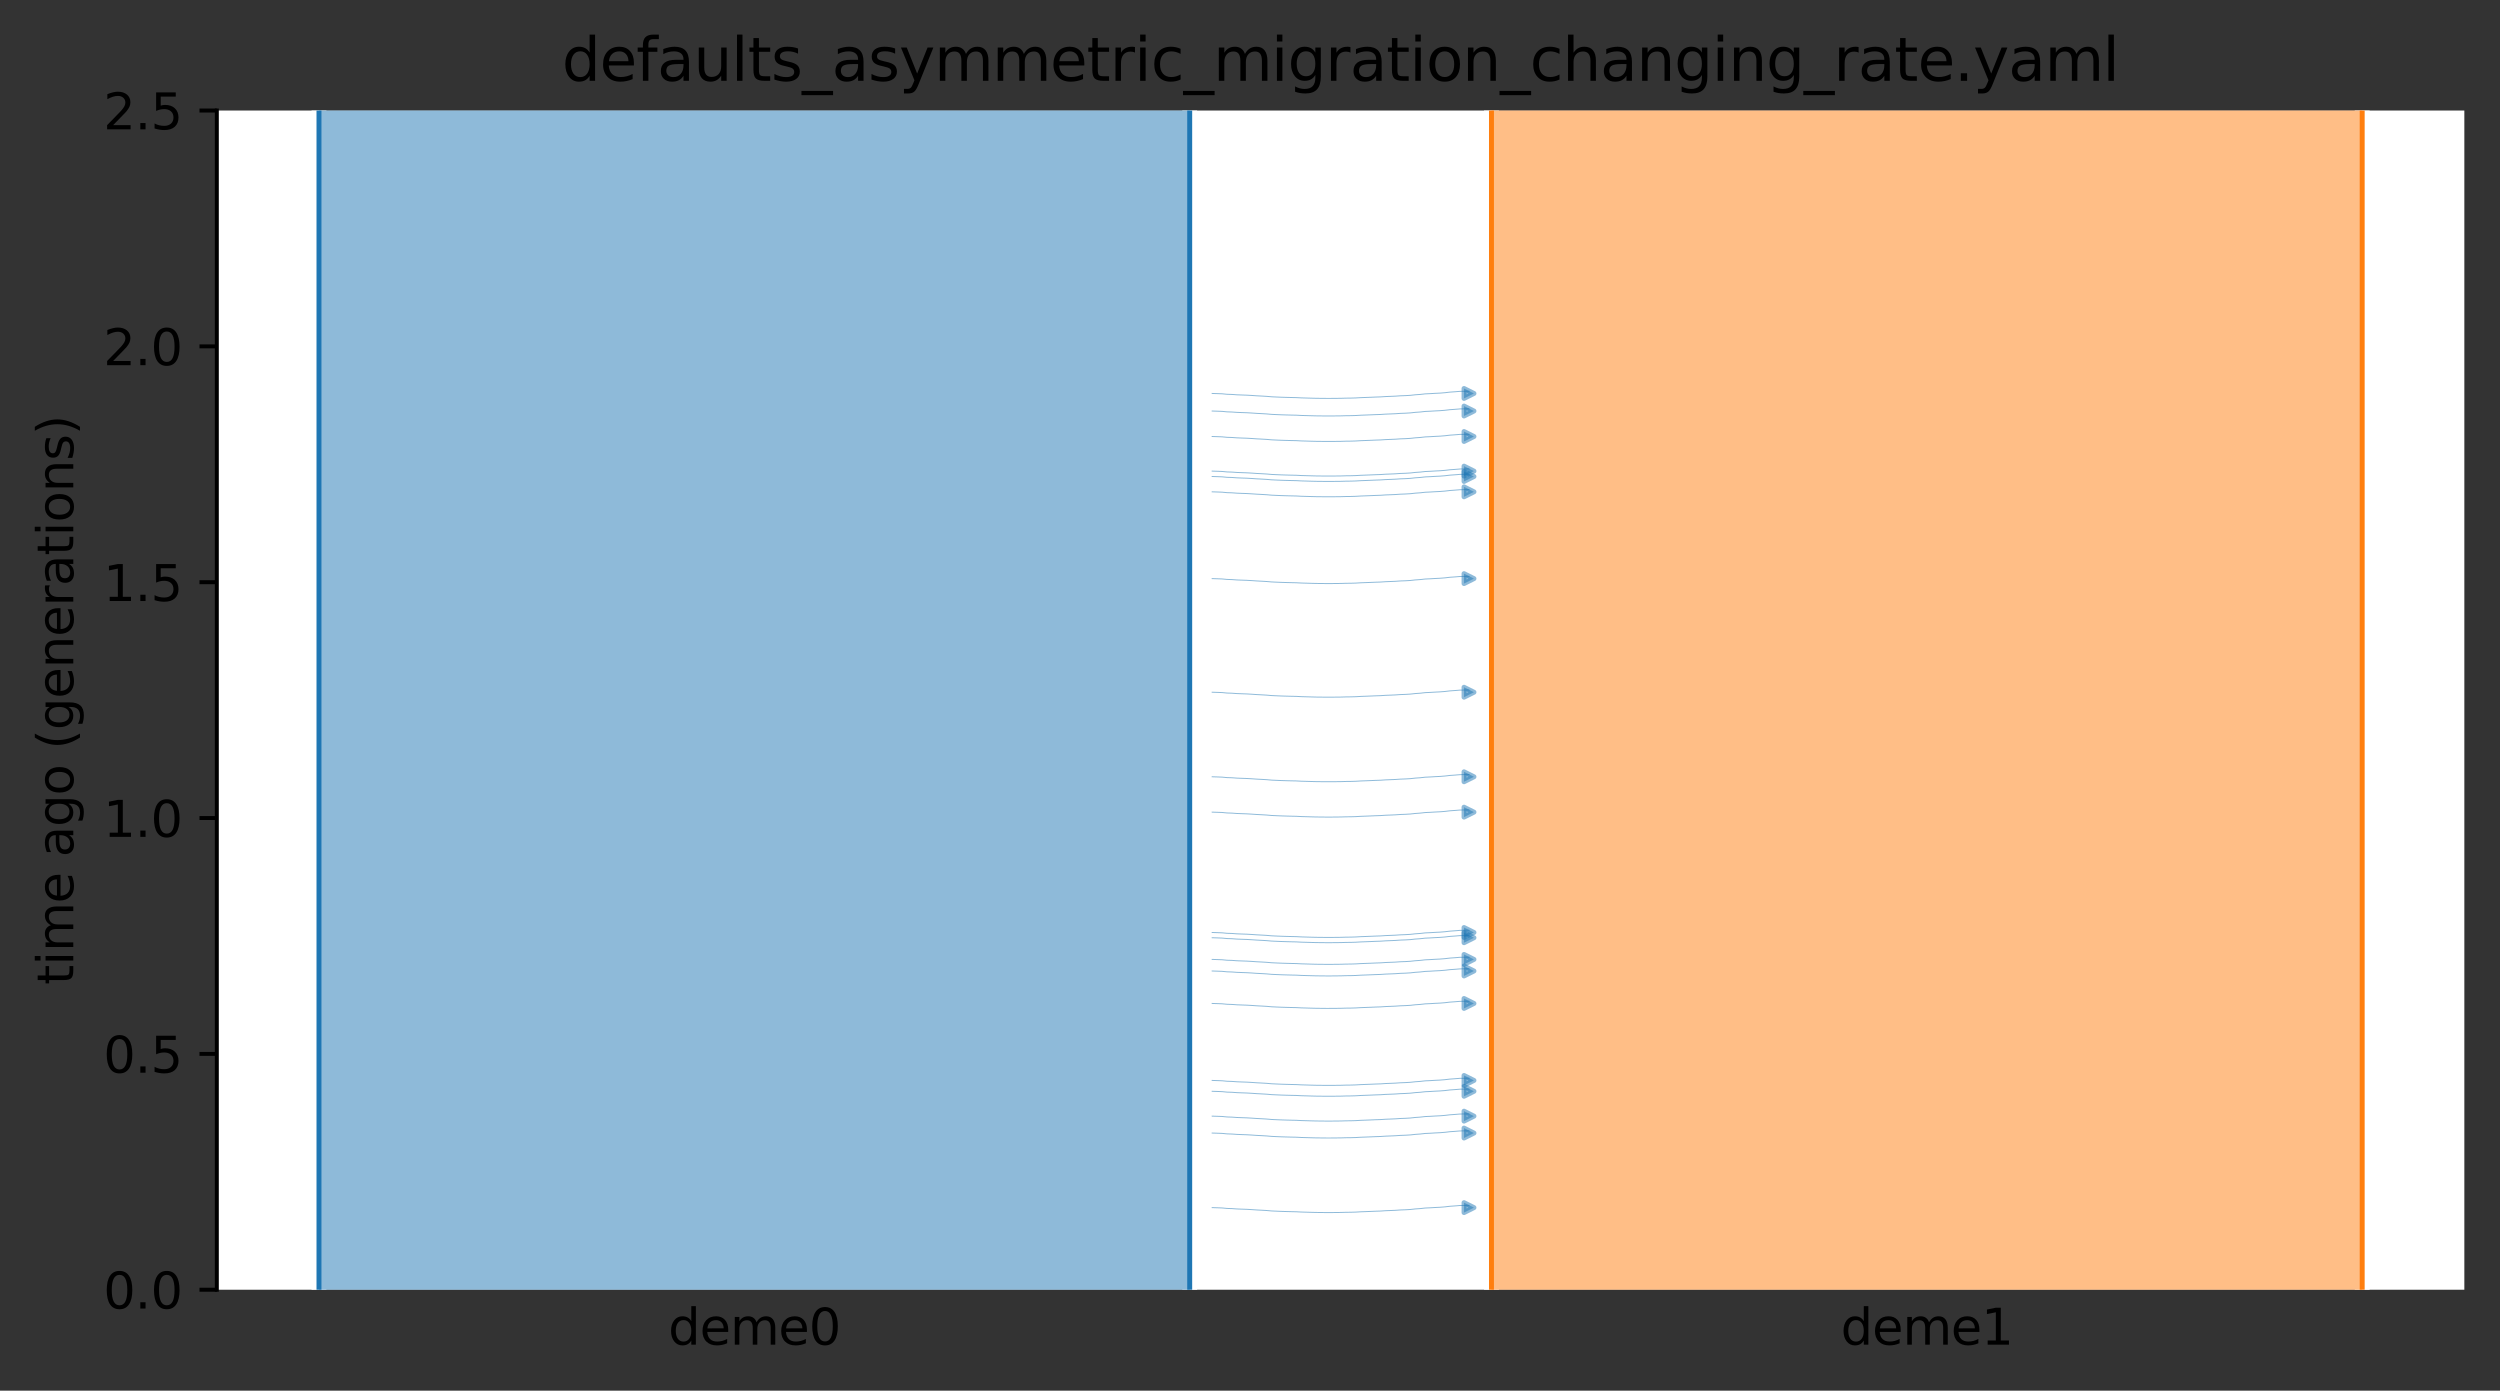 <?xml version="1.0" encoding="utf-8" standalone="no"?>
<!DOCTYPE svg PUBLIC "-//W3C//DTD SVG 1.1//EN"
  "http://www.w3.org/Graphics/SVG/1.1/DTD/svg11.dtd">
<svg xmlns:xlink="http://www.w3.org/1999/xlink" width="504.8pt" height="280.8pt" viewBox="0 0 504.8 280.8" xmlns="http://www.w3.org/2000/svg" version="1.1">
 <rect x="0" y="0" width="504.8" height="280.8" fill="#333333" stroke="none"/>
 <defs>
  <style type="text/css">*{stroke-linejoin: round; stroke-linecap: butt}</style>
 </defs>
 <g id="figure_1">
  <g id="patch_1">
   <path d="M 0 280.8 
L 504.8 280.8 
L 504.8 0 
L 0 0 
L 0 280.8 
z
" style="fill: none"/>
  </g>
  <g id="axes_1">
   <g id="patch_2">
    <path d="M 43.781 260.422 
L 497.6 260.422 
L 497.6 22.318 
L 43.781 22.318 
z
" style="fill: #ffffff"/>
   </g>
   <path d="M 244.762 79.447 
L 245.762 79.478 
L 246.762 79.515 
L 247.762 79.613 
L 248.762 79.645 
L 249.762 79.719 
L 250.762 79.758 
L 251.762 79.793 
L 252.762 79.851 
L 253.762 79.921 
L 254.762 79.973 
L 255.762 80.032 
L 256.762 80.12 
L 257.762 80.167 
L 258.762 80.209 
L 259.762 80.239 
L 260.762 80.265 
L 261.762 80.287 
L 262.762 80.341 
L 263.762 80.369 
L 264.762 80.399 
L 265.762 80.424 
L 266.762 80.435 
L 267.762 80.445 
L 268.762 80.445 
L 269.762 80.436 
L 270.762 80.424 
L 271.762 80.393 
L 272.762 80.382 
L 273.762 80.352 
L 274.762 80.292 
L 275.762 80.255 
L 276.762 80.216 
L 277.762 80.173 
L 278.762 80.14 
L 279.762 80.073 
L 280.762 80.034 
L 281.762 79.991 
L 282.762 79.921 
L 283.762 79.884 
L 284.762 79.826 
L 285.762 79.715 
L 286.762 79.644 
L 287.762 79.531 
L 288.762 79.485 
L 289.762 79.424 
L 290.762 79.376 
L 291.762 79.295 
L 292.762 79.176 
L 293.762 79.106 
L 294.762 79.023 
L 296.619 78.99 
" clip-path="url(#pb2ae6bd2bc)" style="fill: none; stroke: #1f77b4; stroke-opacity: 0.5; stroke-width: 0.2; stroke-linecap: square"/>
   <path d="M 244.762 139.774 
L 245.762 139.806 
L 246.762 139.843 
L 247.762 139.941 
L 248.762 139.973 
L 249.762 140.047 
L 250.762 140.085 
L 251.762 140.121 
L 252.762 140.178 
L 253.762 140.249 
L 254.762 140.301 
L 255.762 140.36 
L 256.762 140.448 
L 257.762 140.494 
L 258.762 140.537 
L 259.762 140.567 
L 260.762 140.593 
L 261.762 140.614 
L 262.762 140.669 
L 263.762 140.697 
L 264.762 140.726 
L 265.762 140.752 
L 266.762 140.763 
L 267.762 140.773 
L 268.762 140.773 
L 269.762 140.763 
L 270.762 140.752 
L 271.762 140.721 
L 272.762 140.709 
L 273.762 140.679 
L 274.762 140.62 
L 275.762 140.582 
L 276.762 140.543 
L 277.762 140.501 
L 278.762 140.468 
L 279.762 140.401 
L 280.762 140.362 
L 281.762 140.319 
L 282.762 140.248 
L 283.762 140.212 
L 284.762 140.153 
L 285.762 140.043 
L 286.762 139.972 
L 287.762 139.859 
L 288.762 139.813 
L 289.762 139.752 
L 290.762 139.703 
L 291.762 139.623 
L 292.762 139.504 
L 293.762 139.434 
L 294.762 139.351 
L 296.619 139.317 
" clip-path="url(#pb2ae6bd2bc)" style="fill: none; stroke: #1f77b4; stroke-opacity: 0.5; stroke-width: 0.2; stroke-linecap: square"/>
   <path d="M 244.762 82.995 
L 245.762 83.026 
L 246.762 83.063 
L 247.762 83.161 
L 248.762 83.194 
L 249.762 83.267 
L 250.762 83.306 
L 251.762 83.341 
L 252.762 83.399 
L 253.762 83.469 
L 254.762 83.521 
L 255.762 83.58 
L 256.762 83.669 
L 257.762 83.715 
L 258.762 83.757 
L 259.762 83.788 
L 260.762 83.814 
L 261.762 83.835 
L 262.762 83.889 
L 263.762 83.917 
L 264.762 83.947 
L 265.762 83.972 
L 266.762 83.984 
L 267.762 83.994 
L 268.762 83.993 
L 269.762 83.984 
L 270.762 83.972 
L 271.762 83.941 
L 272.762 83.93 
L 273.762 83.9 
L 274.762 83.84 
L 275.762 83.803 
L 276.762 83.764 
L 277.762 83.721 
L 278.762 83.689 
L 279.762 83.621 
L 280.762 83.582 
L 281.762 83.54 
L 282.762 83.469 
L 283.762 83.433 
L 284.762 83.374 
L 285.762 83.263 
L 286.762 83.193 
L 287.762 83.08 
L 288.762 83.034 
L 289.762 82.973 
L 290.762 82.924 
L 291.762 82.843 
L 292.762 82.725 
L 293.762 82.654 
L 294.762 82.571 
L 296.619 82.538 
" clip-path="url(#pb2ae6bd2bc)" style="fill: none; stroke: #1f77b4; stroke-opacity: 0.5; stroke-width: 0.2; stroke-linecap: square"/>
   <path d="M 244.762 99.311 
L 245.762 99.342 
L 246.762 99.379 
L 247.762 99.477 
L 248.762 99.509 
L 249.762 99.583 
L 250.762 99.622 
L 251.762 99.657 
L 252.762 99.715 
L 253.762 99.785 
L 254.762 99.837 
L 255.762 99.896 
L 256.762 99.984 
L 257.762 100.03 
L 258.762 100.073 
L 259.762 100.103 
L 260.762 100.129 
L 261.762 100.151 
L 262.762 100.205 
L 263.762 100.233 
L 264.762 100.263 
L 265.762 100.288 
L 266.762 100.299 
L 267.762 100.309 
L 268.762 100.309 
L 269.762 100.3 
L 270.762 100.288 
L 271.762 100.257 
L 272.762 100.246 
L 273.762 100.216 
L 274.762 100.156 
L 275.762 100.119 
L 276.762 100.08 
L 277.762 100.037 
L 278.762 100.004 
L 279.762 99.937 
L 280.762 99.898 
L 281.762 99.855 
L 282.762 99.785 
L 283.762 99.748 
L 284.762 99.69 
L 285.762 99.579 
L 286.762 99.508 
L 287.762 99.395 
L 288.762 99.349 
L 289.762 99.288 
L 290.762 99.24 
L 291.762 99.159 
L 292.762 99.04 
L 293.762 98.97 
L 294.762 98.887 
L 296.619 98.854 
" clip-path="url(#pb2ae6bd2bc)" style="fill: none; stroke: #1f77b4; stroke-opacity: 0.5; stroke-width: 0.2; stroke-linecap: square"/>
   <path d="M 244.762 116.832 
L 245.762 116.864 
L 246.762 116.901 
L 247.762 116.998 
L 248.762 117.031 
L 249.762 117.104 
L 250.762 117.143 
L 251.762 117.178 
L 252.762 117.236 
L 253.762 117.306 
L 254.762 117.358 
L 255.762 117.418 
L 256.762 117.506 
L 257.762 117.552 
L 258.762 117.594 
L 259.762 117.625 
L 260.762 117.651 
L 261.762 117.672 
L 262.762 117.726 
L 263.762 117.754 
L 264.762 117.784 
L 265.762 117.81 
L 266.762 117.821 
L 267.762 117.831 
L 268.762 117.831 
L 269.762 117.821 
L 270.762 117.809 
L 271.762 117.778 
L 272.762 117.767 
L 273.762 117.737 
L 274.762 117.677 
L 275.762 117.64 
L 276.762 117.601 
L 277.762 117.559 
L 278.762 117.526 
L 279.762 117.458 
L 280.762 117.419 
L 281.762 117.377 
L 282.762 117.306 
L 283.762 117.27 
L 284.762 117.211 
L 285.762 117.1 
L 286.762 117.03 
L 287.762 116.917 
L 288.762 116.871 
L 289.762 116.81 
L 290.762 116.761 
L 291.762 116.68 
L 292.762 116.562 
L 293.762 116.492 
L 294.762 116.408 
L 296.619 116.375 
" clip-path="url(#pb2ae6bd2bc)" style="fill: none; stroke: #1f77b4; stroke-opacity: 0.5; stroke-width: 0.2; stroke-linecap: square"/>
   <path d="M 244.762 163.987 
L 245.762 164.018 
L 246.762 164.055 
L 247.762 164.153 
L 248.762 164.185 
L 249.762 164.259 
L 250.762 164.297 
L 251.762 164.333 
L 252.762 164.391 
L 253.762 164.461 
L 254.762 164.513 
L 255.762 164.572 
L 256.762 164.66 
L 257.762 164.706 
L 258.762 164.749 
L 259.762 164.779 
L 260.762 164.805 
L 261.762 164.827 
L 262.762 164.881 
L 263.762 164.909 
L 264.762 164.939 
L 265.762 164.964 
L 266.762 164.975 
L 267.762 164.985 
L 268.762 164.985 
L 269.762 164.976 
L 270.762 164.964 
L 271.762 164.933 
L 272.762 164.922 
L 273.762 164.892 
L 274.762 164.832 
L 275.762 164.795 
L 276.762 164.756 
L 277.762 164.713 
L 278.762 164.68 
L 279.762 164.613 
L 280.762 164.574 
L 281.762 164.531 
L 282.762 164.461 
L 283.762 164.424 
L 284.762 164.366 
L 285.762 164.255 
L 286.762 164.184 
L 287.762 164.071 
L 288.762 164.025 
L 289.762 163.964 
L 290.762 163.916 
L 291.762 163.835 
L 292.762 163.716 
L 293.762 163.646 
L 294.762 163.563 
L 296.619 163.53 
" clip-path="url(#pb2ae6bd2bc)" style="fill: none; stroke: #1f77b4; stroke-opacity: 0.5; stroke-width: 0.2; stroke-linecap: square"/>
   <path d="M 244.762 88.138 
L 245.762 88.169 
L 246.762 88.206 
L 247.762 88.304 
L 248.762 88.336 
L 249.762 88.41 
L 250.762 88.449 
L 251.762 88.484 
L 252.762 88.542 
L 253.762 88.612 
L 254.762 88.664 
L 255.762 88.723 
L 256.762 88.811 
L 257.762 88.858 
L 258.762 88.9 
L 259.762 88.931 
L 260.762 88.957 
L 261.762 88.978 
L 262.762 89.032 
L 263.762 89.06 
L 264.762 89.09 
L 265.762 89.115 
L 266.762 89.126 
L 267.762 89.136 
L 268.762 89.136 
L 269.762 89.127 
L 270.762 89.115 
L 271.762 89.084 
L 272.762 89.073 
L 273.762 89.043 
L 274.762 88.983 
L 275.762 88.946 
L 276.762 88.907 
L 277.762 88.864 
L 278.762 88.831 
L 279.762 88.764 
L 280.762 88.725 
L 281.762 88.682 
L 282.762 88.612 
L 283.762 88.575 
L 284.762 88.517 
L 285.762 88.406 
L 286.762 88.335 
L 287.762 88.222 
L 288.762 88.177 
L 289.762 88.115 
L 290.762 88.067 
L 291.762 87.986 
L 292.762 87.867 
L 293.762 87.797 
L 294.762 87.714 
L 296.619 87.681 
" clip-path="url(#pb2ae6bd2bc)" style="fill: none; stroke: #1f77b4; stroke-opacity: 0.5; stroke-width: 0.2; stroke-linecap: square"/>
   <path d="M 244.762 96.213 
L 245.762 96.244 
L 246.762 96.281 
L 247.762 96.379 
L 248.762 96.411 
L 249.762 96.485 
L 250.762 96.524 
L 251.762 96.559 
L 252.762 96.617 
L 253.762 96.687 
L 254.762 96.739 
L 255.762 96.798 
L 256.762 96.886 
L 257.762 96.933 
L 258.762 96.975 
L 259.762 97.006 
L 260.762 97.032 
L 261.762 97.053 
L 262.762 97.107 
L 263.762 97.135 
L 264.762 97.165 
L 265.762 97.19 
L 266.762 97.201 
L 267.762 97.211 
L 268.762 97.211 
L 269.762 97.202 
L 270.762 97.19 
L 271.762 97.159 
L 272.762 97.148 
L 273.762 97.118 
L 274.762 97.058 
L 275.762 97.021 
L 276.762 96.982 
L 277.762 96.939 
L 278.762 96.906 
L 279.762 96.839 
L 280.762 96.8 
L 281.762 96.757 
L 282.762 96.687 
L 283.762 96.65 
L 284.762 96.592 
L 285.762 96.481 
L 286.762 96.41 
L 287.762 96.297 
L 288.762 96.252 
L 289.762 96.19 
L 290.762 96.142 
L 291.762 96.061 
L 292.762 95.942 
L 293.762 95.872 
L 294.762 95.789 
L 296.619 95.756 
" clip-path="url(#pb2ae6bd2bc)" style="fill: none; stroke: #1f77b4; stroke-opacity: 0.5; stroke-width: 0.2; stroke-linecap: square"/>
   <path d="M 244.762 95.125 
L 245.762 95.157 
L 246.762 95.194 
L 247.762 95.292 
L 248.762 95.324 
L 249.762 95.398 
L 250.762 95.436 
L 251.762 95.472 
L 252.762 95.529 
L 253.762 95.6 
L 254.762 95.652 
L 255.762 95.711 
L 256.762 95.799 
L 257.762 95.845 
L 258.762 95.888 
L 259.762 95.918 
L 260.762 95.944 
L 261.762 95.965 
L 262.762 96.02 
L 263.762 96.048 
L 264.762 96.077 
L 265.762 96.103 
L 266.762 96.114 
L 267.762 96.124 
L 268.762 96.124 
L 269.762 96.114 
L 270.762 96.103 
L 271.762 96.072 
L 272.762 96.06 
L 273.762 96.03 
L 274.762 95.971 
L 275.762 95.933 
L 276.762 95.894 
L 277.762 95.852 
L 278.762 95.819 
L 279.762 95.752 
L 280.762 95.713 
L 281.762 95.67 
L 282.762 95.599 
L 283.762 95.563 
L 284.762 95.504 
L 285.762 95.394 
L 286.762 95.323 
L 287.762 95.21 
L 288.762 95.164 
L 289.762 95.103 
L 290.762 95.054 
L 291.762 94.974 
L 292.762 94.855 
L 293.762 94.785 
L 294.762 94.702 
L 296.619 94.668 
" clip-path="url(#pb2ae6bd2bc)" style="fill: none; stroke: #1f77b4; stroke-opacity: 0.5; stroke-width: 0.2; stroke-linecap: square"/>
   <path d="M 244.762 156.847 
L 245.762 156.879 
L 246.762 156.916 
L 247.762 157.013 
L 248.762 157.046 
L 249.762 157.119 
L 250.762 157.158 
L 251.762 157.193 
L 252.762 157.251 
L 253.762 157.321 
L 254.762 157.373 
L 255.762 157.432 
L 256.762 157.521 
L 257.762 157.567 
L 258.762 157.609 
L 259.762 157.64 
L 260.762 157.666 
L 261.762 157.687 
L 262.762 157.741 
L 263.762 157.769 
L 264.762 157.799 
L 265.762 157.824 
L 266.762 157.836 
L 267.762 157.846 
L 268.762 157.846 
L 269.762 157.836 
L 270.762 157.824 
L 271.762 157.793 
L 272.762 157.782 
L 273.762 157.752 
L 274.762 157.692 
L 275.762 157.655 
L 276.762 157.616 
L 277.762 157.574 
L 278.762 157.541 
L 279.762 157.473 
L 280.762 157.434 
L 281.762 157.392 
L 282.762 157.321 
L 283.762 157.285 
L 284.762 157.226 
L 285.762 157.115 
L 286.762 157.045 
L 287.762 156.932 
L 288.762 156.886 
L 289.762 156.825 
L 290.762 156.776 
L 291.762 156.695 
L 292.762 156.577 
L 293.762 156.507 
L 294.762 156.423 
L 296.619 156.39 
" clip-path="url(#pb2ae6bd2bc)" style="fill: none; stroke: #1f77b4; stroke-opacity: 0.5; stroke-width: 0.2; stroke-linecap: square"/>
   <path d="M 244.762 189.348 
L 245.762 189.379 
L 246.762 189.416 
L 247.762 189.514 
L 248.762 189.547 
L 249.762 189.62 
L 250.762 189.659 
L 251.762 189.694 
L 252.762 189.752 
L 253.762 189.822 
L 254.762 189.874 
L 255.762 189.933 
L 256.762 190.022 
L 257.762 190.068 
L 258.762 190.11 
L 259.762 190.141 
L 260.762 190.167 
L 261.762 190.188 
L 262.762 190.242 
L 263.762 190.27 
L 264.762 190.3 
L 265.762 190.325 
L 266.762 190.336 
L 267.762 190.347 
L 268.762 190.346 
L 269.762 190.337 
L 270.762 190.325 
L 271.762 190.294 
L 272.762 190.283 
L 273.762 190.253 
L 274.762 190.193 
L 275.762 190.156 
L 276.762 190.117 
L 277.762 190.074 
L 278.762 190.042 
L 279.762 189.974 
L 280.762 189.935 
L 281.762 189.892 
L 282.762 189.822 
L 283.762 189.785 
L 284.762 189.727 
L 285.762 189.616 
L 286.762 189.545 
L 287.762 189.432 
L 288.762 189.387 
L 289.762 189.325 
L 290.762 189.277 
L 291.762 189.196 
L 292.762 189.078 
L 293.762 189.007 
L 294.762 188.924 
L 296.619 188.891 
" clip-path="url(#pb2ae6bd2bc)" style="fill: none; stroke: #1f77b4; stroke-opacity: 0.5; stroke-width: 0.2; stroke-linecap: square"/>
   <path d="M 244.762 225.371 
L 245.762 225.402 
L 246.762 225.439 
L 247.762 225.537 
L 248.762 225.57 
L 249.762 225.643 
L 250.762 225.682 
L 251.762 225.717 
L 252.762 225.775 
L 253.762 225.845 
L 254.762 225.897 
L 255.762 225.956 
L 256.762 226.045 
L 257.762 226.091 
L 258.762 226.133 
L 259.762 226.164 
L 260.762 226.19 
L 261.762 226.211 
L 262.762 226.265 
L 263.762 226.293 
L 264.762 226.323 
L 265.762 226.348 
L 266.762 226.359 
L 267.762 226.37 
L 268.762 226.369 
L 269.762 226.36 
L 270.762 226.348 
L 271.762 226.317 
L 272.762 226.306 
L 273.762 226.276 
L 274.762 226.216 
L 275.762 226.179 
L 276.762 226.14 
L 277.762 226.097 
L 278.762 226.065 
L 279.762 225.997 
L 280.762 225.958 
L 281.762 225.915 
L 282.762 225.845 
L 283.762 225.808 
L 284.762 225.75 
L 285.762 225.639 
L 286.762 225.568 
L 287.762 225.455 
L 288.762 225.41 
L 289.762 225.348 
L 290.762 225.3 
L 291.762 225.219 
L 292.762 225.101 
L 293.762 225.03 
L 294.762 224.947 
L 296.619 224.914 
" clip-path="url(#pb2ae6bd2bc)" style="fill: none; stroke: #1f77b4; stroke-opacity: 0.5; stroke-width: 0.2; stroke-linecap: square"/>
   <path d="M 244.762 220.355 
L 245.762 220.386 
L 246.762 220.423 
L 247.762 220.521 
L 248.762 220.553 
L 249.762 220.627 
L 250.762 220.666 
L 251.762 220.701 
L 252.762 220.759 
L 253.762 220.829 
L 254.762 220.881 
L 255.762 220.94 
L 256.762 221.028 
L 257.762 221.074 
L 258.762 221.117 
L 259.762 221.147 
L 260.762 221.173 
L 261.762 221.195 
L 262.762 221.249 
L 263.762 221.277 
L 264.762 221.307 
L 265.762 221.332 
L 266.762 221.343 
L 267.762 221.353 
L 268.762 221.353 
L 269.762 221.344 
L 270.762 221.332 
L 271.762 221.301 
L 272.762 221.29 
L 273.762 221.26 
L 274.762 221.2 
L 275.762 221.163 
L 276.762 221.124 
L 277.762 221.081 
L 278.762 221.048 
L 279.762 220.981 
L 280.762 220.942 
L 281.762 220.899 
L 282.762 220.829 
L 283.762 220.792 
L 284.762 220.734 
L 285.762 220.623 
L 286.762 220.552 
L 287.762 220.439 
L 288.762 220.393 
L 289.762 220.332 
L 290.762 220.284 
L 291.762 220.203 
L 292.762 220.084 
L 293.762 220.014 
L 294.762 219.931 
L 296.619 219.898 
" clip-path="url(#pb2ae6bd2bc)" style="fill: none; stroke: #1f77b4; stroke-opacity: 0.5; stroke-width: 0.2; stroke-linecap: square"/>
   <path d="M 244.762 202.617 
L 245.762 202.648 
L 246.762 202.685 
L 247.762 202.783 
L 248.762 202.816 
L 249.762 202.889 
L 250.762 202.928 
L 251.762 202.963 
L 252.762 203.021 
L 253.762 203.091 
L 254.762 203.143 
L 255.762 203.202 
L 256.762 203.291 
L 257.762 203.337 
L 258.762 203.379 
L 259.762 203.41 
L 260.762 203.436 
L 261.762 203.457 
L 262.762 203.511 
L 263.762 203.539 
L 264.762 203.569 
L 265.762 203.594 
L 266.762 203.605 
L 267.762 203.616 
L 268.762 203.615 
L 269.762 203.606 
L 270.762 203.594 
L 271.762 203.563 
L 272.762 203.552 
L 273.762 203.522 
L 274.762 203.462 
L 275.762 203.425 
L 276.762 203.386 
L 277.762 203.343 
L 278.762 203.311 
L 279.762 203.243 
L 280.762 203.204 
L 281.762 203.161 
L 282.762 203.091 
L 283.762 203.054 
L 284.762 202.996 
L 285.762 202.885 
L 286.762 202.814 
L 287.762 202.701 
L 288.762 202.656 
L 289.762 202.594 
L 290.762 202.546 
L 291.762 202.465 
L 292.762 202.347 
L 293.762 202.276 
L 294.762 202.193 
L 296.619 202.16 
" clip-path="url(#pb2ae6bd2bc)" style="fill: none; stroke: #1f77b4; stroke-opacity: 0.5; stroke-width: 0.2; stroke-linecap: square"/>
   <path d="M 244.762 218.161 
L 245.762 218.192 
L 246.762 218.229 
L 247.762 218.327 
L 248.762 218.36 
L 249.762 218.433 
L 250.762 218.472 
L 251.762 218.507 
L 252.762 218.565 
L 253.762 218.635 
L 254.762 218.687 
L 255.762 218.746 
L 256.762 218.835 
L 257.762 218.881 
L 258.762 218.923 
L 259.762 218.954 
L 260.762 218.98 
L 261.762 219.001 
L 262.762 219.055 
L 263.762 219.083 
L 264.762 219.113 
L 265.762 219.138 
L 266.762 219.149 
L 267.762 219.16 
L 268.762 219.159 
L 269.762 219.15 
L 270.762 219.138 
L 271.762 219.107 
L 272.762 219.096 
L 273.762 219.066 
L 274.762 219.006 
L 275.762 218.969 
L 276.762 218.93 
L 277.762 218.887 
L 278.762 218.855 
L 279.762 218.787 
L 280.762 218.748 
L 281.762 218.705 
L 282.762 218.635 
L 283.762 218.598 
L 284.762 218.54 
L 285.762 218.429 
L 286.762 218.358 
L 287.762 218.245 
L 288.762 218.2 
L 289.762 218.138 
L 290.762 218.09 
L 291.762 218.009 
L 292.762 217.891 
L 293.762 217.82 
L 294.762 217.737 
L 296.619 217.704 
" clip-path="url(#pb2ae6bd2bc)" style="fill: none; stroke: #1f77b4; stroke-opacity: 0.5; stroke-width: 0.2; stroke-linecap: square"/>
   <path d="M 244.762 243.841 
L 245.762 243.873 
L 246.762 243.909 
L 247.762 244.007 
L 248.762 244.04 
L 249.762 244.113 
L 250.762 244.152 
L 251.762 244.187 
L 252.762 244.245 
L 253.762 244.315 
L 254.762 244.367 
L 255.762 244.426 
L 256.762 244.515 
L 257.762 244.561 
L 258.762 244.603 
L 259.762 244.634 
L 260.762 244.66 
L 261.762 244.681 
L 262.762 244.735 
L 263.762 244.763 
L 264.762 244.793 
L 265.762 244.818 
L 266.762 244.83 
L 267.762 244.84 
L 268.762 244.84 
L 269.762 244.83 
L 270.762 244.818 
L 271.762 244.787 
L 272.762 244.776 
L 273.762 244.746 
L 274.762 244.686 
L 275.762 244.649 
L 276.762 244.61 
L 277.762 244.568 
L 278.762 244.535 
L 279.762 244.467 
L 280.762 244.428 
L 281.762 244.386 
L 282.762 244.315 
L 283.762 244.279 
L 284.762 244.22 
L 285.762 244.109 
L 286.762 244.039 
L 287.762 243.926 
L 288.762 243.88 
L 289.762 243.819 
L 290.762 243.77 
L 291.762 243.689 
L 292.762 243.571 
L 293.762 243.501 
L 294.762 243.417 
L 296.619 243.384 
" clip-path="url(#pb2ae6bd2bc)" style="fill: none; stroke: #1f77b4; stroke-opacity: 0.5; stroke-width: 0.2; stroke-linecap: square"/>
   <path d="M 244.762 193.724 
L 245.762 193.756 
L 246.762 193.793 
L 247.762 193.89 
L 248.762 193.923 
L 249.762 193.997 
L 250.762 194.035 
L 251.762 194.07 
L 252.762 194.128 
L 253.762 194.199 
L 254.762 194.25 
L 255.762 194.31 
L 256.762 194.398 
L 257.762 194.444 
L 258.762 194.486 
L 259.762 194.517 
L 260.762 194.543 
L 261.762 194.564 
L 262.762 194.618 
L 263.762 194.646 
L 264.762 194.676 
L 265.762 194.702 
L 266.762 194.713 
L 267.762 194.723 
L 268.762 194.723 
L 269.762 194.713 
L 270.762 194.701 
L 271.762 194.67 
L 272.762 194.659 
L 273.762 194.629 
L 274.762 194.569 
L 275.762 194.532 
L 276.762 194.493 
L 277.762 194.451 
L 278.762 194.418 
L 279.762 194.35 
L 280.762 194.311 
L 281.762 194.269 
L 282.762 194.198 
L 283.762 194.162 
L 284.762 194.103 
L 285.762 193.992 
L 286.762 193.922 
L 287.762 193.809 
L 288.762 193.763 
L 289.762 193.702 
L 290.762 193.653 
L 291.762 193.572 
L 292.762 193.454 
L 293.762 193.384 
L 294.762 193.3 
L 296.619 193.267 
" clip-path="url(#pb2ae6bd2bc)" style="fill: none; stroke: #1f77b4; stroke-opacity: 0.5; stroke-width: 0.2; stroke-linecap: square"/>
   <path d="M 244.762 228.786 
L 245.762 228.817 
L 246.762 228.854 
L 247.762 228.952 
L 248.762 228.984 
L 249.762 229.058 
L 250.762 229.097 
L 251.762 229.132 
L 252.762 229.19 
L 253.762 229.26 
L 254.762 229.312 
L 255.762 229.371 
L 256.762 229.459 
L 257.762 229.506 
L 258.762 229.548 
L 259.762 229.578 
L 260.762 229.605 
L 261.762 229.626 
L 262.762 229.68 
L 263.762 229.708 
L 264.762 229.738 
L 265.762 229.763 
L 266.762 229.774 
L 267.762 229.784 
L 268.762 229.784 
L 269.762 229.775 
L 270.762 229.763 
L 271.762 229.732 
L 272.762 229.721 
L 273.762 229.691 
L 274.762 229.631 
L 275.762 229.594 
L 276.762 229.555 
L 277.762 229.512 
L 278.762 229.479 
L 279.762 229.412 
L 280.762 229.373 
L 281.762 229.33 
L 282.762 229.26 
L 283.762 229.223 
L 284.762 229.165 
L 285.762 229.054 
L 286.762 228.983 
L 287.762 228.87 
L 288.762 228.825 
L 289.762 228.763 
L 290.762 228.715 
L 291.762 228.634 
L 292.762 228.515 
L 293.762 228.445 
L 294.762 228.362 
L 296.619 228.329 
" clip-path="url(#pb2ae6bd2bc)" style="fill: none; stroke: #1f77b4; stroke-opacity: 0.5; stroke-width: 0.2; stroke-linecap: square"/>
   <path d="M 244.762 196.063 
L 245.762 196.095 
L 246.762 196.132 
L 247.762 196.229 
L 248.762 196.262 
L 249.762 196.336 
L 250.762 196.374 
L 251.762 196.409 
L 252.762 196.467 
L 253.762 196.538 
L 254.762 196.589 
L 255.762 196.649 
L 256.762 196.737 
L 257.762 196.783 
L 258.762 196.825 
L 259.762 196.856 
L 260.762 196.882 
L 261.762 196.903 
L 262.762 196.957 
L 263.762 196.985 
L 264.762 197.015 
L 265.762 197.041 
L 266.762 197.052 
L 267.762 197.062 
L 268.762 197.062 
L 269.762 197.052 
L 270.762 197.04 
L 271.762 197.009 
L 272.762 196.998 
L 273.762 196.968 
L 274.762 196.908 
L 275.762 196.871 
L 276.762 196.832 
L 277.762 196.79 
L 278.762 196.757 
L 279.762 196.689 
L 280.762 196.65 
L 281.762 196.608 
L 282.762 196.537 
L 283.762 196.501 
L 284.762 196.442 
L 285.762 196.331 
L 286.762 196.261 
L 287.762 196.148 
L 288.762 196.102 
L 289.762 196.041 
L 290.762 195.992 
L 291.762 195.911 
L 292.762 195.793 
L 293.762 195.723 
L 294.762 195.639 
L 296.619 195.606 
" clip-path="url(#pb2ae6bd2bc)" style="fill: none; stroke: #1f77b4; stroke-opacity: 0.5; stroke-width: 0.2; stroke-linecap: square"/>
   <path d="M 244.762 188.287 
L 245.762 188.318 
L 246.762 188.355 
L 247.762 188.453 
L 248.762 188.486 
L 249.762 188.559 
L 250.762 188.598 
L 251.762 188.633 
L 252.762 188.691 
L 253.762 188.761 
L 254.762 188.813 
L 255.762 188.872 
L 256.762 188.961 
L 257.762 189.007 
L 258.762 189.049 
L 259.762 189.08 
L 260.762 189.106 
L 261.762 189.127 
L 262.762 189.181 
L 263.762 189.209 
L 264.762 189.239 
L 265.762 189.264 
L 266.762 189.275 
L 267.762 189.286 
L 268.762 189.285 
L 269.762 189.276 
L 270.762 189.264 
L 271.762 189.233 
L 272.762 189.222 
L 273.762 189.192 
L 274.762 189.132 
L 275.762 189.095 
L 276.762 189.056 
L 277.762 189.013 
L 278.762 188.981 
L 279.762 188.913 
L 280.762 188.874 
L 281.762 188.831 
L 282.762 188.761 
L 283.762 188.724 
L 284.762 188.666 
L 285.762 188.555 
L 286.762 188.484 
L 287.762 188.371 
L 288.762 188.326 
L 289.762 188.264 
L 290.762 188.216 
L 291.762 188.135 
L 292.762 188.017 
L 293.762 187.946 
L 294.762 187.863 
L 296.619 187.83 
" clip-path="url(#pb2ae6bd2bc)" style="fill: none; stroke: #1f77b4; stroke-opacity: 0.5; stroke-width: 0.2; stroke-linecap: square"/>
   <g id="patch_3">
    <path d="M 64.409 22.318 
L 64.409 260.422 
M 240.224 22.318 
L 240.224 260.422 
" clip-path="url(#pb2ae6bd2bc)" style="fill: none; stroke: #ffffff; stroke-width: 3; stroke-linejoin: miter"/>
    <path d="M 64.409 22.318 
L 64.409 260.422 
M 240.224 22.318 
L 240.224 260.422 
" clip-path="url(#pb2ae6bd2bc)" style="fill: none; stroke: #1f77b4; stroke-linejoin: miter"/>
    <g id="PolyCollection_1">
     <path d="M 240.224 22.318 
L 64.409 22.318 
L 64.409 260.422 
L 240.224 260.422 
L 240.224 260.422 
L 240.224 22.318 
z
" clip-path="url(#pb2ae6bd2bc)" style="fill: #1f77b4; fill-opacity: 0.5"/>
    </g>
    <g id="patch_4">
     <path d="M 301.157 22.318 
L 301.157 260.422 
M 476.972 22.318 
L 476.972 260.422 
" clip-path="url(#pb2ae6bd2bc)" style="fill: none; stroke: #ffffff; stroke-width: 3; stroke-linejoin: miter"/>
     <path d="M 301.157 22.318 
L 301.157 260.422 
M 476.972 22.318 
L 476.972 260.422 
" clip-path="url(#pb2ae6bd2bc)" style="fill: none; stroke: #ff7f0e; stroke-linejoin: miter"/>
     <g id="PolyCollection_2">
      <path d="M 476.972 22.318 
L 301.157 22.318 
L 301.157 260.422 
L 476.972 260.422 
L 476.972 260.422 
L 476.972 22.318 
z
" clip-path="url(#pb2ae6bd2bc)" style="fill: #ff7f0e; fill-opacity: 0.5"/>
     </g>
     <g id="matplotlib.axis_1">
      <g id="xtick_1">
       <g id="line2d_1"/>
       <g id="text_1">
        <!-- deme0 -->
        <g transform="translate(134.938 271.52)scale(0.1 -0.1)">
         <defs>
          <path id="DejaVuSans-64" d="M 2906 2969 
L 2906 4863 
L 3481 4863 
L 3481 0 
L 2906 0 
L 2906 525 
Q 2725 213 2448 61 
Q 2172 -91 1784 -91 
Q 1150 -91 751 415 
Q 353 922 353 1747 
Q 353 2572 751 3078 
Q 1150 3584 1784 3584 
Q 2172 3584 2448 3432 
Q 2725 3281 2906 2969 
z
M 947 1747 
Q 947 1113 1208 752 
Q 1469 391 1925 391 
Q 2381 391 2643 752 
Q 2906 1113 2906 1747 
Q 2906 2381 2643 2742 
Q 2381 3103 1925 3103 
Q 1469 3103 1208 2742 
Q 947 2381 947 1747 
z
" transform="scale(0.016)"/>
          <path id="DejaVuSans-65" d="M 3597 1894 
L 3597 1613 
L 953 1613 
Q 991 1019 1311 708 
Q 1631 397 2203 397 
Q 2534 397 2845 478 
Q 3156 559 3463 722 
L 3463 178 
Q 3153 47 2828 -22 
Q 2503 -91 2169 -91 
Q 1331 -91 842 396 
Q 353 884 353 1716 
Q 353 2575 817 3079 
Q 1281 3584 2069 3584 
Q 2775 3584 3186 3129 
Q 3597 2675 3597 1894 
z
M 3022 2063 
Q 3016 2534 2758 2815 
Q 2500 3097 2075 3097 
Q 1594 3097 1305 2825 
Q 1016 2553 972 2059 
L 3022 2063 
z
" transform="scale(0.016)"/>
          <path id="DejaVuSans-6d" d="M 3328 2828 
Q 3544 3216 3844 3400 
Q 4144 3584 4550 3584 
Q 5097 3584 5394 3201 
Q 5691 2819 5691 2113 
L 5691 0 
L 5113 0 
L 5113 2094 
Q 5113 2597 4934 2840 
Q 4756 3084 4391 3084 
Q 3944 3084 3684 2787 
Q 3425 2491 3425 1978 
L 3425 0 
L 2847 0 
L 2847 2094 
Q 2847 2600 2669 2842 
Q 2491 3084 2119 3084 
Q 1678 3084 1418 2786 
Q 1159 2488 1159 1978 
L 1159 0 
L 581 0 
L 581 3500 
L 1159 3500 
L 1159 2956 
Q 1356 3278 1631 3431 
Q 1906 3584 2284 3584 
Q 2666 3584 2933 3390 
Q 3200 3197 3328 2828 
z
" transform="scale(0.016)"/>
          <path id="DejaVuSans-30" d="M 2034 4250 
Q 1547 4250 1301 3770 
Q 1056 3291 1056 2328 
Q 1056 1369 1301 889 
Q 1547 409 2034 409 
Q 2525 409 2770 889 
Q 3016 1369 3016 2328 
Q 3016 3291 2770 3770 
Q 2525 4250 2034 4250 
z
M 2034 4750 
Q 2819 4750 3233 4129 
Q 3647 3509 3647 2328 
Q 3647 1150 3233 529 
Q 2819 -91 2034 -91 
Q 1250 -91 836 529 
Q 422 1150 422 2328 
Q 422 3509 836 4129 
Q 1250 4750 2034 4750 
z
" transform="scale(0.016)"/>
         </defs>
         <use xlink:href="#DejaVuSans-64"/>
         <use xlink:href="#DejaVuSans-65" x="63.477"/>
         <use xlink:href="#DejaVuSans-6d" x="125"/>
         <use xlink:href="#DejaVuSans-65" x="222.412"/>
         <use xlink:href="#DejaVuSans-30" x="283.936"/>
        </g>
       </g>
      </g>
      <g id="xtick_2">
       <g id="line2d_2"/>
       <g id="text_2">
        <!-- deme1 -->
        <g transform="translate(371.686 271.52)scale(0.1 -0.1)">
         <defs>
          <path id="DejaVuSans-31" d="M 794 531 
L 1825 531 
L 1825 4091 
L 703 3866 
L 703 4441 
L 1819 4666 
L 2450 4666 
L 2450 531 
L 3481 531 
L 3481 0 
L 794 0 
L 794 531 
z
" transform="scale(0.016)"/>
         </defs>
         <use xlink:href="#DejaVuSans-64"/>
         <use xlink:href="#DejaVuSans-65" x="63.477"/>
         <use xlink:href="#DejaVuSans-6d" x="125"/>
         <use xlink:href="#DejaVuSans-65" x="222.412"/>
         <use xlink:href="#DejaVuSans-31" x="283.936"/>
        </g>
       </g>
      </g>
     </g>
     <g id="matplotlib.axis_2">
      <g id="ytick_1">
       <g id="line2d_3">
        <defs>
         <path id="m770cbcaba1" d="M 0 0 
L -3.5 0 
" style="stroke: #000000; stroke-width: 0.8"/>
        </defs>
        <g>
         <use xlink:href="#m770cbcaba1" x="43.781" y="260.422" style="stroke: #000000; stroke-width: 0.8"/>
        </g>
       </g>
       <g id="text_3">
        <!-- 0.0 -->
        <g transform="translate(20.878 264.221)scale(0.1 -0.1)">
         <defs>
          <path id="DejaVuSans-2e" d="M 684 794 
L 1344 794 
L 1344 0 
L 684 0 
L 684 794 
z
" transform="scale(0.016)"/>
         </defs>
         <use xlink:href="#DejaVuSans-30"/>
         <use xlink:href="#DejaVuSans-2e" x="63.623"/>
         <use xlink:href="#DejaVuSans-30" x="95.41"/>
        </g>
       </g>
      </g>
      <g id="ytick_2">
       <g id="line2d_4">
        <g>
         <use xlink:href="#m770cbcaba1" x="43.781" y="212.801" style="stroke: #000000; stroke-width: 0.8"/>
        </g>
       </g>
       <g id="text_4">
        <!-- 0.5 -->
        <g transform="translate(20.878 216.6)scale(0.1 -0.1)">
         <defs>
          <path id="DejaVuSans-35" d="M 691 4666 
L 3169 4666 
L 3169 4134 
L 1269 4134 
L 1269 2991 
Q 1406 3038 1543 3061 
Q 1681 3084 1819 3084 
Q 2600 3084 3056 2656 
Q 3513 2228 3513 1497 
Q 3513 744 3044 326 
Q 2575 -91 1722 -91 
Q 1428 -91 1123 -41 
Q 819 9 494 109 
L 494 744 
Q 775 591 1075 516 
Q 1375 441 1709 441 
Q 2250 441 2565 725 
Q 2881 1009 2881 1497 
Q 2881 1984 2565 2268 
Q 2250 2553 1709 2553 
Q 1456 2553 1204 2497 
Q 953 2441 691 2322 
L 691 4666 
z
" transform="scale(0.016)"/>
         </defs>
         <use xlink:href="#DejaVuSans-30"/>
         <use xlink:href="#DejaVuSans-2e" x="63.623"/>
         <use xlink:href="#DejaVuSans-35" x="95.41"/>
        </g>
       </g>
      </g>
      <g id="ytick_3">
       <g id="line2d_5">
        <g>
         <use xlink:href="#m770cbcaba1" x="43.781" y="165.18" style="stroke: #000000; stroke-width: 0.8"/>
        </g>
       </g>
       <g id="text_5">
        <!-- 1.0 -->
        <g transform="translate(20.878 168.98)scale(0.1 -0.1)">
         <use xlink:href="#DejaVuSans-31"/>
         <use xlink:href="#DejaVuSans-2e" x="63.623"/>
         <use xlink:href="#DejaVuSans-30" x="95.41"/>
        </g>
       </g>
      </g>
      <g id="ytick_4">
       <g id="line2d_6">
        <g>
         <use xlink:href="#m770cbcaba1" x="43.781" y="117.56" style="stroke: #000000; stroke-width: 0.8"/>
        </g>
       </g>
       <g id="text_6">
        <!-- 1.5 -->
        <g transform="translate(20.878 121.359)scale(0.1 -0.1)">
         <use xlink:href="#DejaVuSans-31"/>
         <use xlink:href="#DejaVuSans-2e" x="63.623"/>
         <use xlink:href="#DejaVuSans-35" x="95.41"/>
        </g>
       </g>
      </g>
      <g id="ytick_5">
       <g id="line2d_7">
        <g>
         <use xlink:href="#m770cbcaba1" x="43.781" y="69.939" style="stroke: #000000; stroke-width: 0.8"/>
        </g>
       </g>
       <g id="text_7">
        <!-- 2.0 -->
        <g transform="translate(20.878 73.738)scale(0.1 -0.1)">
         <defs>
          <path id="DejaVuSans-32" d="M 1228 531 
L 3431 531 
L 3431 0 
L 469 0 
L 469 531 
Q 828 903 1448 1529 
Q 2069 2156 2228 2338 
Q 2531 2678 2651 2914 
Q 2772 3150 2772 3378 
Q 2772 3750 2511 3984 
Q 2250 4219 1831 4219 
Q 1534 4219 1204 4116 
Q 875 4013 500 3803 
L 500 4441 
Q 881 4594 1212 4672 
Q 1544 4750 1819 4750 
Q 2544 4750 2975 4387 
Q 3406 4025 3406 3419 
Q 3406 3131 3298 2873 
Q 3191 2616 2906 2266 
Q 2828 2175 2409 1742 
Q 1991 1309 1228 531 
z
" transform="scale(0.016)"/>
         </defs>
         <use xlink:href="#DejaVuSans-32"/>
         <use xlink:href="#DejaVuSans-2e" x="63.623"/>
         <use xlink:href="#DejaVuSans-30" x="95.41"/>
        </g>
       </g>
      </g>
      <g id="ytick_6">
       <g id="line2d_8">
        <g>
         <use xlink:href="#m770cbcaba1" x="43.781" y="22.318" style="stroke: #000000; stroke-width: 0.8"/>
        </g>
       </g>
       <g id="text_8">
        <!-- 2.5 -->
        <g transform="translate(20.878 26.117)scale(0.1 -0.1)">
         <use xlink:href="#DejaVuSans-32"/>
         <use xlink:href="#DejaVuSans-2e" x="63.623"/>
         <use xlink:href="#DejaVuSans-35" x="95.41"/>
        </g>
       </g>
      </g>
      <g id="text_9">
       <!-- time ago (generations) -->
       <g transform="translate(14.798 198.841)rotate(-90)scale(0.1 -0.1)">
        <defs>
         <path id="DejaVuSans-74" d="M 1172 4494 
L 1172 3500 
L 2356 3500 
L 2356 3053 
L 1172 3053 
L 1172 1153 
Q 1172 725 1289 603 
Q 1406 481 1766 481 
L 2356 481 
L 2356 0 
L 1766 0 
Q 1100 0 847 248 
Q 594 497 594 1153 
L 594 3053 
L 172 3053 
L 172 3500 
L 594 3500 
L 594 4494 
L 1172 4494 
z
" transform="scale(0.016)"/>
         <path id="DejaVuSans-69" d="M 603 3500 
L 1178 3500 
L 1178 0 
L 603 0 
L 603 3500 
z
M 603 4863 
L 1178 4863 
L 1178 4134 
L 603 4134 
L 603 4863 
z
" transform="scale(0.016)"/>
         <path id="DejaVuSans-20" transform="scale(0.016)"/>
         <path id="DejaVuSans-61" d="M 2194 1759 
Q 1497 1759 1228 1600 
Q 959 1441 959 1056 
Q 959 750 1161 570 
Q 1363 391 1709 391 
Q 2188 391 2477 730 
Q 2766 1069 2766 1631 
L 2766 1759 
L 2194 1759 
z
M 3341 1997 
L 3341 0 
L 2766 0 
L 2766 531 
Q 2569 213 2275 61 
Q 1981 -91 1556 -91 
Q 1019 -91 701 211 
Q 384 513 384 1019 
Q 384 1609 779 1909 
Q 1175 2209 1959 2209 
L 2766 2209 
L 2766 2266 
Q 2766 2663 2505 2880 
Q 2244 3097 1772 3097 
Q 1472 3097 1187 3025 
Q 903 2953 641 2809 
L 641 3341 
Q 956 3463 1253 3523 
Q 1550 3584 1831 3584 
Q 2591 3584 2966 3190 
Q 3341 2797 3341 1997 
z
" transform="scale(0.016)"/>
         <path id="DejaVuSans-67" d="M 2906 1791 
Q 2906 2416 2648 2759 
Q 2391 3103 1925 3103 
Q 1463 3103 1205 2759 
Q 947 2416 947 1791 
Q 947 1169 1205 825 
Q 1463 481 1925 481 
Q 2391 481 2648 825 
Q 2906 1169 2906 1791 
z
M 3481 434 
Q 3481 -459 3084 -895 
Q 2688 -1331 1869 -1331 
Q 1566 -1331 1297 -1286 
Q 1028 -1241 775 -1147 
L 775 -588 
Q 1028 -725 1275 -790 
Q 1522 -856 1778 -856 
Q 2344 -856 2625 -561 
Q 2906 -266 2906 331 
L 2906 616 
Q 2728 306 2450 153 
Q 2172 0 1784 0 
Q 1141 0 747 490 
Q 353 981 353 1791 
Q 353 2603 747 3093 
Q 1141 3584 1784 3584 
Q 2172 3584 2450 3431 
Q 2728 3278 2906 2969 
L 2906 3500 
L 3481 3500 
L 3481 434 
z
" transform="scale(0.016)"/>
         <path id="DejaVuSans-6f" d="M 1959 3097 
Q 1497 3097 1228 2736 
Q 959 2375 959 1747 
Q 959 1119 1226 758 
Q 1494 397 1959 397 
Q 2419 397 2687 759 
Q 2956 1122 2956 1747 
Q 2956 2369 2687 2733 
Q 2419 3097 1959 3097 
z
M 1959 3584 
Q 2709 3584 3137 3096 
Q 3566 2609 3566 1747 
Q 3566 888 3137 398 
Q 2709 -91 1959 -91 
Q 1206 -91 779 398 
Q 353 888 353 1747 
Q 353 2609 779 3096 
Q 1206 3584 1959 3584 
z
" transform="scale(0.016)"/>
         <path id="DejaVuSans-28" d="M 1984 4856 
Q 1566 4138 1362 3434 
Q 1159 2731 1159 2009 
Q 1159 1288 1364 580 
Q 1569 -128 1984 -844 
L 1484 -844 
Q 1016 -109 783 600 
Q 550 1309 550 2009 
Q 550 2706 781 3412 
Q 1013 4119 1484 4856 
L 1984 4856 
z
" transform="scale(0.016)"/>
         <path id="DejaVuSans-6e" d="M 3513 2113 
L 3513 0 
L 2938 0 
L 2938 2094 
Q 2938 2591 2744 2837 
Q 2550 3084 2163 3084 
Q 1697 3084 1428 2787 
Q 1159 2491 1159 1978 
L 1159 0 
L 581 0 
L 581 3500 
L 1159 3500 
L 1159 2956 
Q 1366 3272 1645 3428 
Q 1925 3584 2291 3584 
Q 2894 3584 3203 3211 
Q 3513 2838 3513 2113 
z
" transform="scale(0.016)"/>
         <path id="DejaVuSans-72" d="M 2631 2963 
Q 2534 3019 2420 3045 
Q 2306 3072 2169 3072 
Q 1681 3072 1420 2755 
Q 1159 2438 1159 1844 
L 1159 0 
L 581 0 
L 581 3500 
L 1159 3500 
L 1159 2956 
Q 1341 3275 1631 3429 
Q 1922 3584 2338 3584 
Q 2397 3584 2469 3576 
Q 2541 3569 2628 3553 
L 2631 2963 
z
" transform="scale(0.016)"/>
         <path id="DejaVuSans-73" d="M 2834 3397 
L 2834 2853 
Q 2591 2978 2328 3040 
Q 2066 3103 1784 3103 
Q 1356 3103 1142 2972 
Q 928 2841 928 2578 
Q 928 2378 1081 2264 
Q 1234 2150 1697 2047 
L 1894 2003 
Q 2506 1872 2764 1633 
Q 3022 1394 3022 966 
Q 3022 478 2636 193 
Q 2250 -91 1575 -91 
Q 1294 -91 989 -36 
Q 684 19 347 128 
L 347 722 
Q 666 556 975 473 
Q 1284 391 1588 391 
Q 1994 391 2212 530 
Q 2431 669 2431 922 
Q 2431 1156 2273 1281 
Q 2116 1406 1581 1522 
L 1381 1569 
Q 847 1681 609 1914 
Q 372 2147 372 2553 
Q 372 3047 722 3315 
Q 1072 3584 1716 3584 
Q 2034 3584 2315 3537 
Q 2597 3491 2834 3397 
z
" transform="scale(0.016)"/>
         <path id="DejaVuSans-29" d="M 513 4856 
L 1013 4856 
Q 1481 4119 1714 3412 
Q 1947 2706 1947 2009 
Q 1947 1309 1714 600 
Q 1481 -109 1013 -844 
L 513 -844 
Q 928 -128 1133 580 
Q 1338 1288 1338 2009 
Q 1338 2731 1133 3434 
Q 928 4138 513 4856 
z
" transform="scale(0.016)"/>
        </defs>
        <use xlink:href="#DejaVuSans-74"/>
        <use xlink:href="#DejaVuSans-69" x="39.209"/>
        <use xlink:href="#DejaVuSans-6d" x="66.992"/>
        <use xlink:href="#DejaVuSans-65" x="164.404"/>
        <use xlink:href="#DejaVuSans-20" x="225.928"/>
        <use xlink:href="#DejaVuSans-61" x="257.715"/>
        <use xlink:href="#DejaVuSans-67" x="318.994"/>
        <use xlink:href="#DejaVuSans-6f" x="382.471"/>
        <use xlink:href="#DejaVuSans-20" x="443.652"/>
        <use xlink:href="#DejaVuSans-28" x="475.439"/>
        <use xlink:href="#DejaVuSans-67" x="514.453"/>
        <use xlink:href="#DejaVuSans-65" x="577.93"/>
        <use xlink:href="#DejaVuSans-6e" x="639.453"/>
        <use xlink:href="#DejaVuSans-65" x="702.832"/>
        <use xlink:href="#DejaVuSans-72" x="764.355"/>
        <use xlink:href="#DejaVuSans-61" x="805.469"/>
        <use xlink:href="#DejaVuSans-74" x="866.748"/>
        <use xlink:href="#DejaVuSans-69" x="905.957"/>
        <use xlink:href="#DejaVuSans-6f" x="933.74"/>
        <use xlink:href="#DejaVuSans-6e" x="994.922"/>
        <use xlink:href="#DejaVuSans-73" x="1058.301"/>
        <use xlink:href="#DejaVuSans-29" x="1110.4"/>
       </g>
      </g>
     </g>
     <path d="M 297.619 79.447 
L 295.619 78.447 
L 295.619 80.447 
z
" clip-path="url(#pb2ae6bd2bc)" style="fill: #1f77b4; fill-opacity: 0.5; stroke: #1f77b4; stroke-opacity: 0.5; stroke-linejoin: miter"/>
     <path d="M 297.619 139.774 
L 295.619 138.774 
L 295.619 140.774 
z
" clip-path="url(#pb2ae6bd2bc)" style="fill: #1f77b4; fill-opacity: 0.5; stroke: #1f77b4; stroke-opacity: 0.5; stroke-linejoin: miter"/>
     <path d="M 297.619 82.995 
L 295.619 81.995 
L 295.619 83.995 
z
" clip-path="url(#pb2ae6bd2bc)" style="fill: #1f77b4; fill-opacity: 0.5; stroke: #1f77b4; stroke-opacity: 0.5; stroke-linejoin: miter"/>
     <path d="M 297.619 99.311 
L 295.619 98.311 
L 295.619 100.311 
z
" clip-path="url(#pb2ae6bd2bc)" style="fill: #1f77b4; fill-opacity: 0.5; stroke: #1f77b4; stroke-opacity: 0.5; stroke-linejoin: miter"/>
     <path d="M 297.619 116.832 
L 295.619 115.832 
L 295.619 117.832 
z
" clip-path="url(#pb2ae6bd2bc)" style="fill: #1f77b4; fill-opacity: 0.5; stroke: #1f77b4; stroke-opacity: 0.5; stroke-linejoin: miter"/>
     <path d="M 297.619 163.987 
L 295.619 162.987 
L 295.619 164.987 
z
" clip-path="url(#pb2ae6bd2bc)" style="fill: #1f77b4; fill-opacity: 0.5; stroke: #1f77b4; stroke-opacity: 0.5; stroke-linejoin: miter"/>
     <path d="M 297.619 88.138 
L 295.619 87.138 
L 295.619 89.138 
z
" clip-path="url(#pb2ae6bd2bc)" style="fill: #1f77b4; fill-opacity: 0.5; stroke: #1f77b4; stroke-opacity: 0.5; stroke-linejoin: miter"/>
     <path d="M 297.619 96.213 
L 295.619 95.213 
L 295.619 97.213 
z
" clip-path="url(#pb2ae6bd2bc)" style="fill: #1f77b4; fill-opacity: 0.5; stroke: #1f77b4; stroke-opacity: 0.5; stroke-linejoin: miter"/>
     <path d="M 297.619 95.125 
L 295.619 94.125 
L 295.619 96.125 
z
" clip-path="url(#pb2ae6bd2bc)" style="fill: #1f77b4; fill-opacity: 0.5; stroke: #1f77b4; stroke-opacity: 0.5; stroke-linejoin: miter"/>
     <path d="M 297.619 156.847 
L 295.619 155.847 
L 295.619 157.847 
z
" clip-path="url(#pb2ae6bd2bc)" style="fill: #1f77b4; fill-opacity: 0.5; stroke: #1f77b4; stroke-opacity: 0.5; stroke-linejoin: miter"/>
     <path d="M 297.619 189.348 
L 295.619 188.348 
L 295.619 190.348 
z
" clip-path="url(#pb2ae6bd2bc)" style="fill: #1f77b4; fill-opacity: 0.5; stroke: #1f77b4; stroke-opacity: 0.5; stroke-linejoin: miter"/>
     <path d="M 297.619 225.371 
L 295.619 224.371 
L 295.619 226.371 
z
" clip-path="url(#pb2ae6bd2bc)" style="fill: #1f77b4; fill-opacity: 0.5; stroke: #1f77b4; stroke-opacity: 0.5; stroke-linejoin: miter"/>
     <path d="M 297.619 220.355 
L 295.619 219.355 
L 295.619 221.355 
z
" clip-path="url(#pb2ae6bd2bc)" style="fill: #1f77b4; fill-opacity: 0.5; stroke: #1f77b4; stroke-opacity: 0.5; stroke-linejoin: miter"/>
     <path d="M 297.619 202.617 
L 295.619 201.617 
L 295.619 203.617 
z
" clip-path="url(#pb2ae6bd2bc)" style="fill: #1f77b4; fill-opacity: 0.5; stroke: #1f77b4; stroke-opacity: 0.5; stroke-linejoin: miter"/>
     <path d="M 297.619 218.161 
L 295.619 217.161 
L 295.619 219.161 
z
" clip-path="url(#pb2ae6bd2bc)" style="fill: #1f77b4; fill-opacity: 0.5; stroke: #1f77b4; stroke-opacity: 0.5; stroke-linejoin: miter"/>
     <path d="M 297.619 243.841 
L 295.619 242.841 
L 295.619 244.841 
z
" clip-path="url(#pb2ae6bd2bc)" style="fill: #1f77b4; fill-opacity: 0.5; stroke: #1f77b4; stroke-opacity: 0.5; stroke-linejoin: miter"/>
     <path d="M 297.619 193.724 
L 295.619 192.724 
L 295.619 194.724 
z
" clip-path="url(#pb2ae6bd2bc)" style="fill: #1f77b4; fill-opacity: 0.5; stroke: #1f77b4; stroke-opacity: 0.5; stroke-linejoin: miter"/>
     <path d="M 297.619 228.786 
L 295.619 227.786 
L 295.619 229.786 
z
" clip-path="url(#pb2ae6bd2bc)" style="fill: #1f77b4; fill-opacity: 0.5; stroke: #1f77b4; stroke-opacity: 0.5; stroke-linejoin: miter"/>
     <path d="M 297.619 196.063 
L 295.619 195.063 
L 295.619 197.063 
z
" clip-path="url(#pb2ae6bd2bc)" style="fill: #1f77b4; fill-opacity: 0.5; stroke: #1f77b4; stroke-opacity: 0.5; stroke-linejoin: miter"/>
     <path d="M 297.619 188.287 
L 295.619 187.287 
L 295.619 189.287 
z
" clip-path="url(#pb2ae6bd2bc)" style="fill: #1f77b4; fill-opacity: 0.5; stroke: #1f77b4; stroke-opacity: 0.5; stroke-linejoin: miter"/>
     <g id="patch_5">
      <path d="M 43.781 260.422 
L 43.781 22.318 
" style="fill: none; stroke: #000000; stroke-width: 0.8; stroke-linejoin: miter; stroke-linecap: square"/>
     </g>
     <g id="text_10">
      <!-- defaults_asymmetric_migration_changing_rate.yaml -->
      <g transform="translate(113.476 16.318)scale(0.12 -0.12)">
       <defs>
        <path id="DejaVuSans-66" d="M 2375 4863 
L 2375 4384 
L 1825 4384 
Q 1516 4384 1395 4259 
Q 1275 4134 1275 3809 
L 1275 3500 
L 2222 3500 
L 2222 3053 
L 1275 3053 
L 1275 0 
L 697 0 
L 697 3053 
L 147 3053 
L 147 3500 
L 697 3500 
L 697 3744 
Q 697 4328 969 4595 
Q 1241 4863 1831 4863 
L 2375 4863 
z
" transform="scale(0.016)"/>
        <path id="DejaVuSans-75" d="M 544 1381 
L 544 3500 
L 1119 3500 
L 1119 1403 
Q 1119 906 1312 657 
Q 1506 409 1894 409 
Q 2359 409 2629 706 
Q 2900 1003 2900 1516 
L 2900 3500 
L 3475 3500 
L 3475 0 
L 2900 0 
L 2900 538 
Q 2691 219 2414 64 
Q 2138 -91 1772 -91 
Q 1169 -91 856 284 
Q 544 659 544 1381 
z
M 1991 3584 
L 1991 3584 
z
" transform="scale(0.016)"/>
        <path id="DejaVuSans-6c" d="M 603 4863 
L 1178 4863 
L 1178 0 
L 603 0 
L 603 4863 
z
" transform="scale(0.016)"/>
        <path id="DejaVuSans-5f" d="M 3263 -1063 
L 3263 -1509 
L -63 -1509 
L -63 -1063 
L 3263 -1063 
z
" transform="scale(0.016)"/>
        <path id="DejaVuSans-79" d="M 2059 -325 
Q 1816 -950 1584 -1140 
Q 1353 -1331 966 -1331 
L 506 -1331 
L 506 -850 
L 844 -850 
Q 1081 -850 1212 -737 
Q 1344 -625 1503 -206 
L 1606 56 
L 191 3500 
L 800 3500 
L 1894 763 
L 2988 3500 
L 3597 3500 
L 2059 -325 
z
" transform="scale(0.016)"/>
        <path id="DejaVuSans-63" d="M 3122 3366 
L 3122 2828 
Q 2878 2963 2633 3030 
Q 2388 3097 2138 3097 
Q 1578 3097 1268 2742 
Q 959 2388 959 1747 
Q 959 1106 1268 751 
Q 1578 397 2138 397 
Q 2388 397 2633 464 
Q 2878 531 3122 666 
L 3122 134 
Q 2881 22 2623 -34 
Q 2366 -91 2075 -91 
Q 1284 -91 818 406 
Q 353 903 353 1747 
Q 353 2603 823 3093 
Q 1294 3584 2113 3584 
Q 2378 3584 2631 3529 
Q 2884 3475 3122 3366 
z
" transform="scale(0.016)"/>
        <path id="DejaVuSans-68" d="M 3513 2113 
L 3513 0 
L 2938 0 
L 2938 2094 
Q 2938 2591 2744 2837 
Q 2550 3084 2163 3084 
Q 1697 3084 1428 2787 
Q 1159 2491 1159 1978 
L 1159 0 
L 581 0 
L 581 4863 
L 1159 4863 
L 1159 2956 
Q 1366 3272 1645 3428 
Q 1925 3584 2291 3584 
Q 2894 3584 3203 3211 
Q 3513 2838 3513 2113 
z
" transform="scale(0.016)"/>
       </defs>
       <use xlink:href="#DejaVuSans-64"/>
       <use xlink:href="#DejaVuSans-65" x="63.477"/>
       <use xlink:href="#DejaVuSans-66" x="125"/>
       <use xlink:href="#DejaVuSans-61" x="160.205"/>
       <use xlink:href="#DejaVuSans-75" x="221.484"/>
       <use xlink:href="#DejaVuSans-6c" x="284.863"/>
       <use xlink:href="#DejaVuSans-74" x="312.646"/>
       <use xlink:href="#DejaVuSans-73" x="351.855"/>
       <use xlink:href="#DejaVuSans-5f" x="403.955"/>
       <use xlink:href="#DejaVuSans-61" x="453.955"/>
       <use xlink:href="#DejaVuSans-73" x="515.234"/>
       <use xlink:href="#DejaVuSans-79" x="567.334"/>
       <use xlink:href="#DejaVuSans-6d" x="626.514"/>
       <use xlink:href="#DejaVuSans-6d" x="723.926"/>
       <use xlink:href="#DejaVuSans-65" x="821.338"/>
       <use xlink:href="#DejaVuSans-74" x="882.861"/>
       <use xlink:href="#DejaVuSans-72" x="922.07"/>
       <use xlink:href="#DejaVuSans-69" x="963.184"/>
       <use xlink:href="#DejaVuSans-63" x="990.967"/>
       <use xlink:href="#DejaVuSans-5f" x="1045.947"/>
       <use xlink:href="#DejaVuSans-6d" x="1095.947"/>
       <use xlink:href="#DejaVuSans-69" x="1193.359"/>
       <use xlink:href="#DejaVuSans-67" x="1221.143"/>
       <use xlink:href="#DejaVuSans-72" x="1284.619"/>
       <use xlink:href="#DejaVuSans-61" x="1325.732"/>
       <use xlink:href="#DejaVuSans-74" x="1387.012"/>
       <use xlink:href="#DejaVuSans-69" x="1426.221"/>
       <use xlink:href="#DejaVuSans-6f" x="1454.004"/>
       <use xlink:href="#DejaVuSans-6e" x="1515.186"/>
       <use xlink:href="#DejaVuSans-5f" x="1578.564"/>
       <use xlink:href="#DejaVuSans-63" x="1628.564"/>
       <use xlink:href="#DejaVuSans-68" x="1683.545"/>
       <use xlink:href="#DejaVuSans-61" x="1746.924"/>
       <use xlink:href="#DejaVuSans-6e" x="1808.203"/>
       <use xlink:href="#DejaVuSans-67" x="1871.582"/>
       <use xlink:href="#DejaVuSans-69" x="1935.059"/>
       <use xlink:href="#DejaVuSans-6e" x="1962.842"/>
       <use xlink:href="#DejaVuSans-67" x="2026.221"/>
       <use xlink:href="#DejaVuSans-5f" x="2089.697"/>
       <use xlink:href="#DejaVuSans-72" x="2139.697"/>
       <use xlink:href="#DejaVuSans-61" x="2180.811"/>
       <use xlink:href="#DejaVuSans-74" x="2242.09"/>
       <use xlink:href="#DejaVuSans-65" x="2281.299"/>
       <use xlink:href="#DejaVuSans-2e" x="2342.822"/>
       <use xlink:href="#DejaVuSans-79" x="2374.609"/>
       <use xlink:href="#DejaVuSans-61" x="2433.789"/>
       <use xlink:href="#DejaVuSans-6d" x="2495.068"/>
       <use xlink:href="#DejaVuSans-6c" x="2592.48"/>
      </g>
     </g>
    </g>
   </g>
   <defs>
    <clipPath id="pb2ae6bd2bc">
     <rect x="43.781" y="22.318" width="453.819" height="238.104"/>
    </clipPath>
   </defs>
  </g>
 </g>
</svg>
